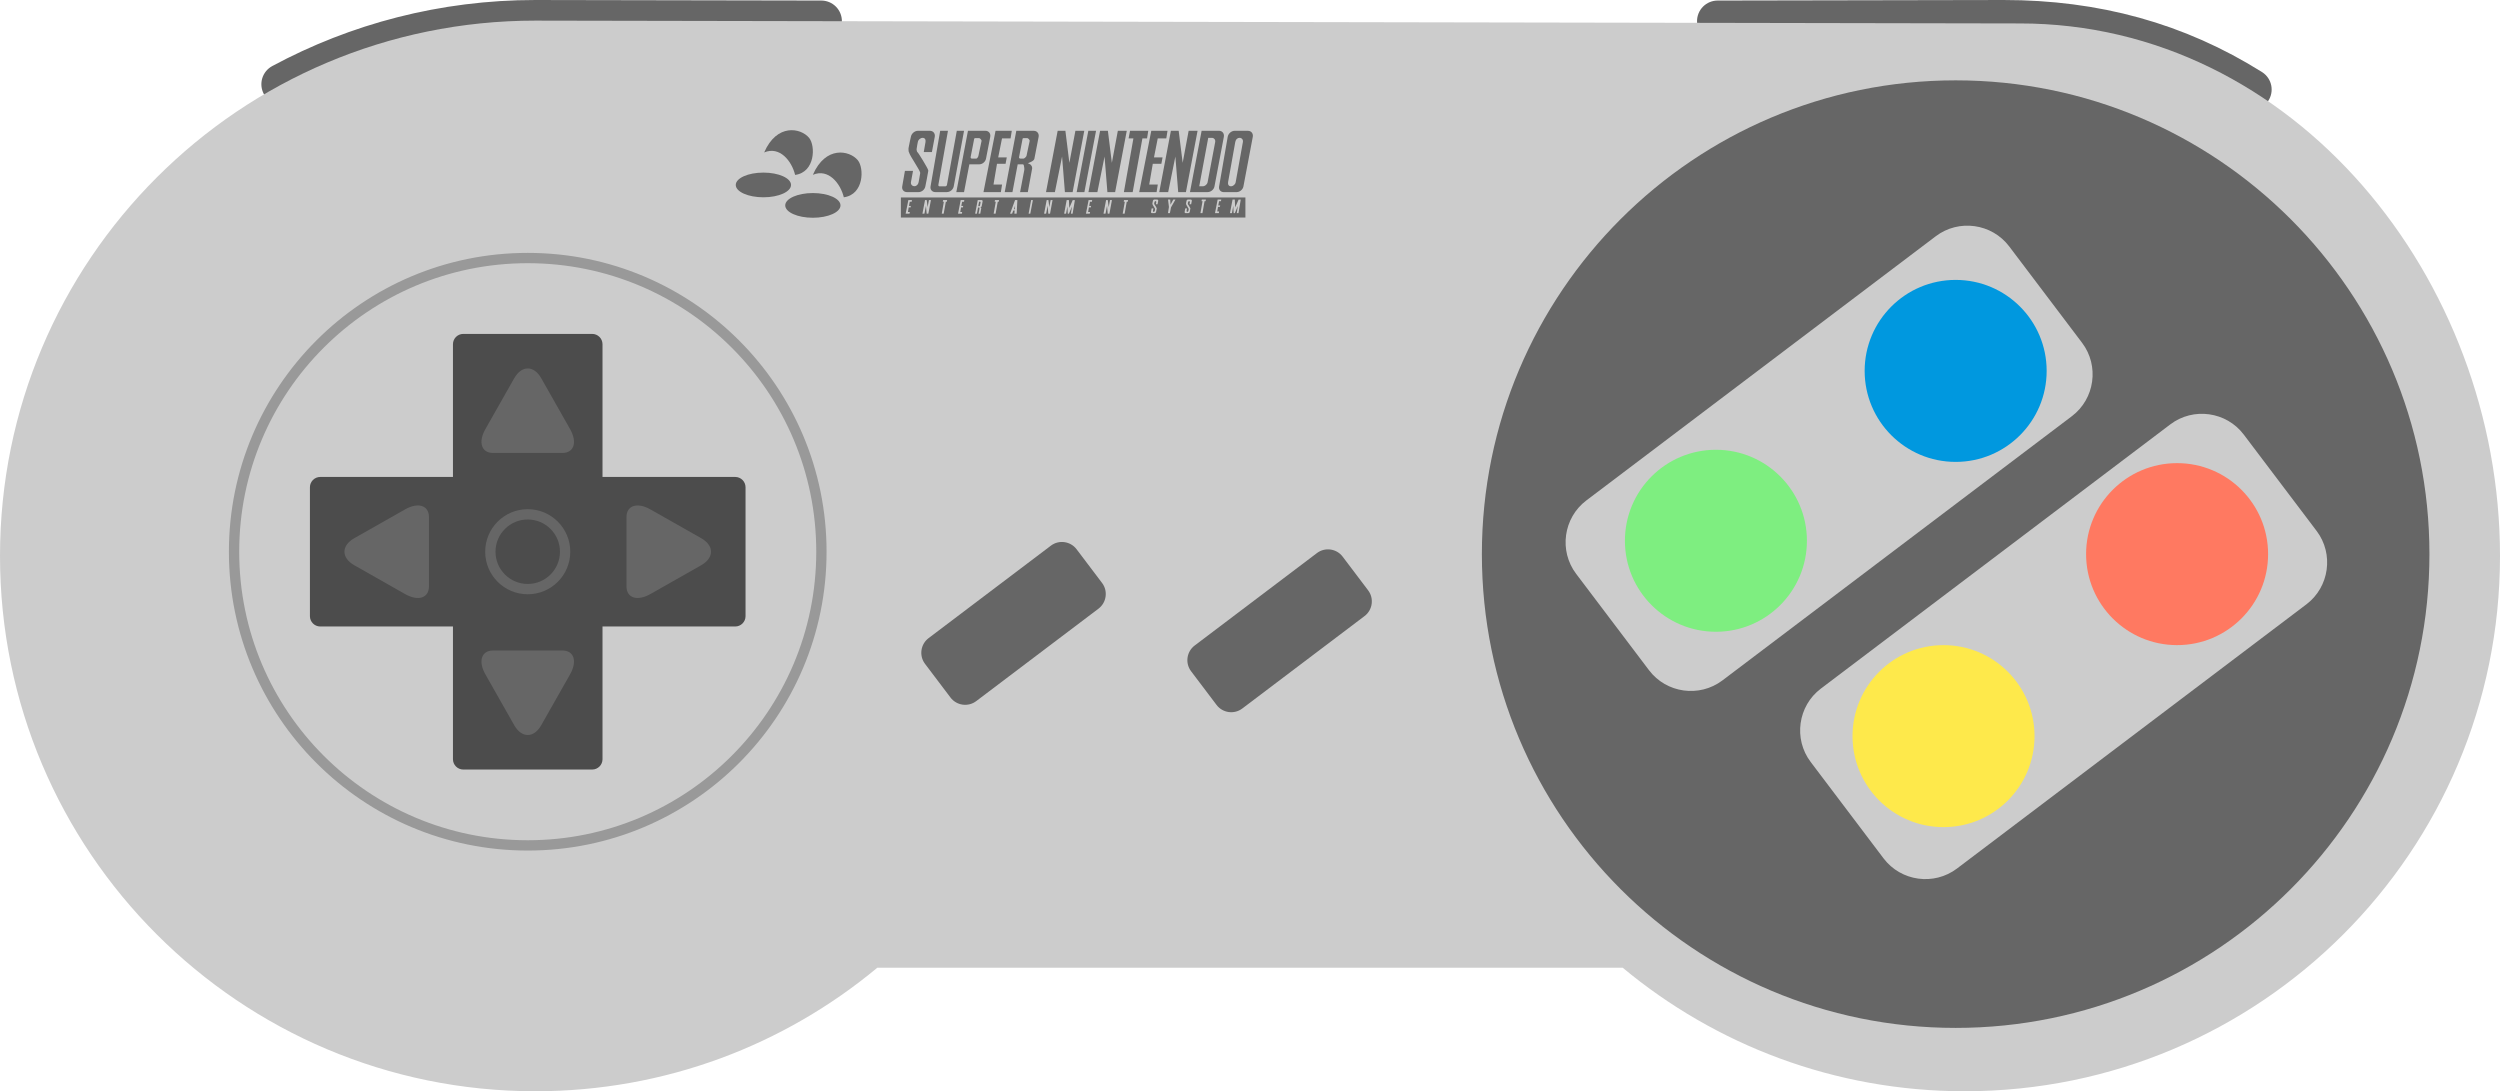 <?xml version="1.0" encoding="UTF-8" standalone="no"?>
<svg
   xmlns:dc="http://purl.org/dc/elements/1.1/"
   xmlns:cc="http://creativecommons.org/ns#"
   xmlns:rdf="http://www.w3.org/1999/02/22-rdf-syntax-ns#"
   xmlns:svg="http://www.w3.org/2000/svg"
   xmlns="http://www.w3.org/2000/svg"
   viewBox="0 0 385.35 168.206"
   height="168.206"
   width="385.35"
   xml:space="preserve"
   version="1.1"
   id="svg2"><defs
     id="defs6"><clipPath
       id="clipPath16"
       clipPathUnits="userSpaceOnUse"><path
         id="path18"
         d="m 0,134.565 308.28,0 L 308.28,0 0,0 0,134.565 Z" /></clipPath></defs><g
     transform="matrix(1.25,0,0,-1.25,0,168.206)"
     id="g10"><g
       id="g12"><g
         clip-path="url(#clipPath16)"
         id="g14"><g
           transform="translate(101.274,131.955)"
           id="g20"><path
             id="path22"
             style="fill:none;stroke:#666666;stroke-width:5.085;stroke-linecap:round;stroke-linejoin:miter;stroke-miterlimit:10;stroke-dasharray:none;stroke-opacity:1"
             d="m 0,0 -35.263,0.067 c -11.301,0 -21.939,-2.84 -31.239,-7.845" /></g><g
           transform="translate(211.806,131.955)"
           id="g24"><path
             id="path26"
             style="fill:none;stroke:#666666;stroke-width:5.085;stroke-linecap:round;stroke-linejoin:miter;stroke-miterlimit:10;stroke-dasharray:none;stroke-opacity:1"
             d="m 0,0 35.263,0.067 c 11.301,0 21.347,-2.745 30.51,-8.496" /></g><g
           transform="translate(249.078,131.674)"
           id="g28"><path
             id="path30"
             style="fill:#cccccc;fill-opacity:1;fill-rule:nonzero;stroke:none"
             d="m 0,0 -183.067,0.348 c -36.457,0 -66.011,-29.554 -66.011,-66.011 0,-36.457 29.554,-66.011 66.011,-66.011 16.037,0 30.736,5.723 42.173,15.234 l 91.911,0 c 11.438,-9.511 26.136,-15.234 42.174,-15.234 36.456,0 66.011,29.554 66.011,66.011 C 59.202,-31.505 33.799,0 0,0" /></g><g
           transform="translate(299.579,66.234)"
           id="g32"><path
             id="path34"
             style="fill:#666666;fill-opacity:1;fill-rule:nonzero;stroke:none"
             d="m 0,0 c 0,-32.266 -26.157,-58.423 -58.423,-58.423 -32.266,0 -58.423,26.157 -58.423,58.423 0,32.266 26.157,58.423 58.423,58.423 C -26.157,58.423 0,32.266 0,0" /></g><g
           transform="translate(255.488,83.245)"
           id="g36"><path
             id="path38"
             style="fill:#cccccc;fill-opacity:1;fill-rule:nonzero;stroke:none"
             d="m 0,0 -43.095,-32.584 c -2.834,-2.142 -6.906,-1.577 -9.049,1.257 l -8.987,11.887 c -2.143,2.834 -1.577,6.906 1.257,9.048 l 43.095,32.584 c 2.834,2.143 6.906,1.577 9.049,-1.257 L 1.257,9.049 C 3.4,6.215 2.834,2.143 0,0" /></g><g
           transform="translate(135.46,59.511)"
           id="g40"><path
             id="path42"
             style="fill:#666666;fill-opacity:1;fill-rule:nonzero;stroke:none"
             d="m 0,0 -15.083,-11.404 c -0.992,-0.75 -2.417,-0.552 -3.167,0.44 l -3.146,4.16 c -0.75,0.992 -0.552,2.417 0.44,3.167 L -5.873,7.767 c 0.992,0.75 2.417,0.552 3.167,-0.44 L 0.44,3.167 C 1.19,2.175 0.992,0.75 0,0" /></g><g
           transform="translate(168.269,58.599)"
           id="g44"><path
             id="path46"
             style="fill:#666666;fill-opacity:1;fill-rule:nonzero;stroke:none"
             d="m 0,0 -15.083,-11.404 c -0.992,-0.75 -2.417,-0.552 -3.167,0.44 l -3.146,4.16 c -0.75,0.992 -0.552,2.417 0.44,3.167 L -5.873,7.767 c 0.992,0.75 2.417,0.552 3.167,-0.44 L 0.44,3.167 C 1.19,2.175 0.992,0.75 0,0" /></g><g
           transform="translate(284.409,60.045)"
           id="g48"><path
             id="path50"
             style="fill:#cccccc;fill-opacity:1;fill-rule:nonzero;stroke:none"
             d="m 0,0 -43.095,-32.584 c -2.834,-2.142 -6.906,-1.577 -9.049,1.257 l -8.987,11.887 c -2.143,2.834 -1.577,6.906 1.257,9.048 l 43.095,32.584 c 2.834,2.143 6.906,1.577 9.049,-1.257 L 1.257,9.049 C 3.4,6.215 2.834,2.143 0,0" /></g><g
           transform="translate(90.663,75.751)"
           id="g52"><path
             id="path54"
             style="fill:#4c4c4c;fill-opacity:1;fill-rule:nonzero;stroke:none"
             d="m 0,0 -16.367,0 0,16.367 c 0,0.7 -0.572,1.272 -1.272,1.272 l -15.897,0 c -0.7,0 -1.272,-0.572 -1.272,-1.272 l 0,-16.367 -16.367,0 c -0.699,0 -1.271,-0.572 -1.271,-1.271 l 0,-15.898 c 0,-0.699 0.572,-1.271 1.271,-1.271 l 16.367,0 0,-16.368 c 0,-0.699 0.572,-1.271 1.272,-1.271 l 15.897,0 c 0.7,0 1.272,0.572 1.272,1.271 l 0,16.368 16.367,0 c 0.699,0 1.271,0.572 1.271,1.271 l 0,15.898 C 1.271,-0.572 0.699,0 0,0" /></g><g
           transform="translate(69.686,66.531)"
           id="g56"><path
             id="path58"
             style="fill:none;stroke:#666666;stroke-width:1.271;stroke-linecap:butt;stroke-linejoin:miter;stroke-miterlimit:10;stroke-dasharray:none;stroke-opacity:1"
             d="m 0,0 c 0,-2.546 -2.064,-4.61 -4.61,-4.61 -2.546,0 -4.61,2.064 -4.61,4.61 0,2.546 2.064,4.61 4.61,4.61 C -2.064,4.61 0,2.546 0,0 Z" /></g><g
           transform="translate(222.814,67.882)"
           id="g60"><path
             id="path62"
             style="fill:#7eee80;fill-opacity:1;fill-rule:nonzero;stroke:none"
             d="m 0,0 c 0,-6.197 -5.024,-11.221 -11.221,-11.221 -6.198,0 -11.222,5.024 -11.222,11.221 0,6.197 5.024,11.221 11.222,11.221 C -5.024,11.221 0,6.197 0,0" /></g><g
           transform="translate(252.377,88.828)"
           id="g64"><path
             id="path66"
             style="fill:#0098df;fill-opacity:1;fill-rule:nonzero;stroke:none"
             d="m 0,0 c 0,-6.197 -5.024,-11.221 -11.221,-11.221 -6.198,0 -11.222,5.024 -11.222,11.221 0,6.197 5.024,11.221 11.222,11.221 C -5.024,11.221 0,6.197 0,0" /></g><g
           transform="translate(279.683,66.234)"
           id="g68"><path
             id="path70"
             style="fill:#ff7961;fill-opacity:1;fill-rule:nonzero;stroke:none"
             d="m 0,0 c 0,-6.197 -5.024,-11.221 -11.221,-11.221 -6.198,0 -11.222,5.024 -11.222,11.221 0,6.197 5.024,11.221 11.222,11.221 C -5.024,11.221 0,6.197 0,0" /></g><g
           transform="translate(250.881,43.791)"
           id="g72"><path
             id="path74"
             style="fill:#fee94b;fill-opacity:1;fill-rule:nonzero;stroke:none"
             d="m 0,0 c 0,-6.197 -5.024,-11.221 -11.221,-11.221 -6.198,0 -11.222,5.024 -11.222,11.221 0,6.197 5.024,11.221 11.222,11.221 C -5.024,11.221 0,6.197 0,0" /></g><g
           transform="translate(43.688,68.199)"
           id="g76"><path
             id="path78"
             style="fill:#666666;fill-opacity:1;fill-rule:nonzero;stroke:none"
             d="M 0,0 C -1.618,-0.917 -1.618,-2.418 0,-3.336 L 6.267,-6.89 c 1.618,-0.917 2.941,-0.489 2.941,0.952 l 0,8.54 c 0,1.441 -1.323,1.869 -2.941,0.952 L 0,0 C -1.618,-0.917 -1.618,-2.418 0,-3.336 L 6.267,-6.89 c 1.618,-0.917 2.941,-0.489 2.941,0.952 l 0,8.54 c 0,1.441 -1.323,1.869 -2.941,0.952 L 0,0 Z" /></g><g
           transform="translate(86.463,68.199)"
           id="g80"><path
             id="path82"
             style="fill:#666666;fill-opacity:1;fill-rule:nonzero;stroke:none"
             d="M 0,0 C 1.618,-0.917 1.618,-2.418 0,-3.336 L -6.267,-6.89 c -1.618,-0.917 -2.941,-0.489 -2.941,0.952 l 0,8.54 c 0,1.441 1.323,1.869 2.941,0.952 L 0,0 C 1.618,-0.917 1.618,-2.418 0,-3.336 L -6.267,-6.89 c -1.618,-0.917 -2.941,-0.489 -2.941,0.952 l 0,8.54 c 0,1.441 1.323,1.869 2.941,0.952 L 0,0 Z" /></g><g
           transform="translate(66.744,87.918)"
           id="g84"><path
             id="path86"
             style="fill:#666666;fill-opacity:1;fill-rule:nonzero;stroke:none"
             d="M 0,0 C -0.917,1.618 -2.418,1.618 -3.336,0 L -6.89,-6.267 c -0.917,-1.618 -0.489,-2.941 0.952,-2.941 l 8.54,0 c 1.441,0 1.869,1.323 0.952,2.941 L 0,0 C -0.917,1.618 -2.418,1.618 -3.336,0 L -6.89,-6.267 c -0.917,-1.618 -0.489,-2.941 0.952,-2.941 l 8.54,0 c 1.441,0 1.869,1.323 0.952,2.941 L 0,0 Z" /></g><g
           transform="translate(66.744,45.143)"
           id="g88"><path
             id="path90"
             style="fill:#666666;fill-opacity:1;fill-rule:nonzero;stroke:none"
             d="M 0,0 C -0.917,-1.618 -2.418,-1.618 -3.336,0 L -6.89,6.267 c -0.917,1.618 -0.489,2.941 0.952,2.941 l 8.54,0 c 1.441,0 1.869,-1.323 0.952,-2.941 L 0,0 C -0.917,-1.618 -2.418,-1.618 -3.336,0 L -6.89,6.267 c -0.917,1.618 -0.489,2.941 0.952,2.941 l 8.54,0 c 1.441,0 1.869,-1.323 0.952,-2.941 L 0,0 Z" /></g><g
           transform="translate(101.29,66.531)"
           id="g92"><path
             id="path94"
             style="fill:none;stroke:#999999;stroke-width:1.271;stroke-linecap:butt;stroke-linejoin:miter;stroke-miterlimit:10;stroke-dasharray:none;stroke-opacity:1"
             d="m 0,0 c 0,-20 -16.213,-36.214 -36.214,-36.214 -20,0 -36.214,16.214 -36.214,36.214 0,20 16.214,36.214 36.214,36.214 C -16.213,36.214 0,20 0,0 Z" /></g><g
           transform="translate(97.543,111.759)"
           id="g96"><path
             id="path98"
             style="fill:#666666;fill-opacity:1;fill-rule:nonzero;stroke:none"
             d="m 0,0 c 0,-0.841 -1.525,-1.523 -3.407,-1.523 -1.882,0 -3.408,0.682 -3.408,1.523 0,0.841 1.526,1.523 3.408,1.523 C -1.525,1.523 0,0.841 0,0" /></g><g
           transform="translate(103.643,109.236)"
           id="g100"><path
             id="path102"
             style="fill:#666666;fill-opacity:1;fill-rule:nonzero;stroke:none"
             d="m 0,0 c 0,-0.841 -1.525,-1.523 -3.407,-1.523 -1.882,0 -3.408,0.682 -3.408,1.523 0,0.841 1.526,1.523 3.408,1.523 C -1.525,1.523 0,0.841 0,0" /></g><g
           transform="translate(104.053,110.236)"
           id="g104"><path
             id="path106"
             style="fill:#666666;fill-opacity:1;fill-rule:nonzero;stroke:none"
             d="M 0,0 C -0.41,1.706 -1.897,3.591 -3.817,2.772 -2.254,6.378 0.697,5.805 1.721,4.575 2.519,3.618 2.5,0.343 0,0" /></g><g
           transform="translate(98.048,112.994)"
           id="g108"><path
             id="path110"
             style="fill:#666666;fill-opacity:1;fill-rule:nonzero;stroke:none"
             d="M 0,0 C -0.41,1.706 -1.897,3.591 -3.817,2.772 -2.254,6.378 0.697,5.805 1.721,4.575 2.519,3.618 2.5,0.343 0,0" /></g><g
           transform="translate(125.171,109.19)"
           id="g112"><path
             id="path114"
             style="fill:#666666;fill-opacity:1;fill-rule:nonzero;stroke:none"
             d="m 0,0 -0.156,-0.424 0.119,0 L 0,0 Z m -4.406,0.506 c -0.012,0 -0.022,-0.007 -0.03,-0.015 l -0.097,-0.506 0,-0.003 c 0,-0.021 0.011,-0.034 0.03,-0.034 l 0.089,0 c 0.022,0 0.078,0.045 0.082,0.067 l 0.082,0.417 c 0.004,0.024 -0.037,0.074 -0.06,0.074 l -0.096,0 z m 17.841,0.201 0.499,0 -0.038,-0.208 -0.126,0 -0.261,-1.474 -0.238,0 0.261,1.474 -0.134,0 0.037,0.208 z m -2.211,0 0.209,0 0.111,-0.878 0.164,0.878 0.238,0 -0.312,-1.682 -0.209,0 L 11.343,0 11.15,-0.975 l -0.246,0 0.32,1.682 z m -2.158,0 0.439,0 -0.03,-0.208 -0.238,0 -0.097,-0.521 0.231,0 -0.03,-0.179 -0.238,0 -0.097,-0.566 0.238,0 -0.037,-0.208 -0.469,0 0.328,1.682 z m -2.702,0 0.275,0 0.045,-0.975 0.424,0.968 0.268,0 -0.283,-1.675 -0.208,0 0.134,0.886 -0.372,-0.886 -0.149,0 -0.045,0.908 -0.164,-0.908 -0.238,0 0.313,1.682 z m -2.464,0 0.209,0 0.111,-0.878 0.164,0.878 0.238,0 -0.312,-1.682 -0.216,0 L 4.019,0 3.826,-0.975 l -0.246,0 0.32,1.682 z m -1.92,0 0.216,0 -0.32,-1.682 -0.209,0 0.313,1.682 z m -1.98,0 0.283,0 -0.089,-1.682 -0.283,0 0.037,0.387 -0.171,0 -0.142,-0.387 -0.253,0 L 0,0.707 Z m -2.479,0 0.499,0 -0.03,-0.208 -0.126,0 -0.268,-1.474 -0.238,0 0.26,1.474 -0.134,0 0.037,0.208 z m -2.128,0 0.476,0 c 0.088,0 0.144,-0.078 0.127,-0.171 L -4.116,-0.06 c -0.012,-0.064 -0.126,-0.117 -0.186,-0.141 l 0.015,0 0.007,0 0.008,0 0,-0.007 0.007,0 0.007,0 0.008,0 0.007,0 0.008,-0.008 0.007,0 0.008,0 0.007,0 0,-0.007 0.008,0 0.007,0 0,-0.008 0.007,0 c 0.01,-0.018 0.015,-0.071 0.015,-0.082 0,-0.01 -0.119,-0.662 -0.119,-0.662 l -0.216,0 c 0,0 0.116,0.586 0.12,0.61 0.002,0.026 -0.003,0.058 -0.008,0.082 -0.001,0.018 -0.002,0.049 -0.022,0.067 l -0.149,0 -0.142,-0.759 -0.215,0 0.32,1.682 z m -2.099,0 0.446,0 -0.037,-0.208 -0.231,0 -0.104,-0.521 0.231,0 -0.03,-0.179 -0.231,0 -0.096,-0.566 0.23,0 -0.029,-0.208 -0.477,0 0.328,1.682 z m -2.166,0 0.491,0 -0.03,-0.208 -0.126,0 -0.268,-1.474 -0.238,0 0.26,1.474 -0.134,0 0.045,0.208 z m -2.233,0 0.208,0 0.112,-0.878 0.164,0.878 0.245,0 -0.32,-1.682 -0.208,0 -0.082,0.975 -0.194,-0.975 -0.245,0 0.32,1.682 z m -2.055,0 0.44,0 -0.03,-0.208 -0.238,0 -0.097,-0.521 0.231,0 -0.03,-0.179 -0.238,0 -0.09,-0.566 0.231,0 -0.037,-0.208 -0.477,0 0.335,1.682 z m 39.978,0.06 0.275,0 0.045,-0.968 0.424,0.96 0.268,0.008 -0.283,-1.675 -0.208,0 0.134,0.886 -0.372,-0.886 -0.149,0 -0.045,0.908 -0.164,-0.908 -0.245,0 0.32,1.675 z m -1.839,0 0.447,0 -0.037,-0.201 -0.231,0 -0.104,-0.529 0.238,0 -0.037,-0.171 -0.231,0 -0.097,-0.566 0.231,0 -0.03,-0.208 -0.476,0 0.327,1.675 z m -1.95,0 0.499,0 -0.037,-0.201 -0.127,0 -0.26,-1.474 -0.246,0 0.261,1.474 -0.127,0 0.037,0.201 z m -1.734,0 0.007,0 0.008,0 0.007,0 0.008,0 0.007,0 0.328,0 c 0.088,0 0.15,-0.071 0.134,-0.164 l -0.082,-0.417 -0.201,0 0.044,0.275 c 0.01,0.063 -0.026,0.112 -0.089,0.112 -0.062,0 -0.124,-0.049 -0.134,-0.112 l -0.037,-0.2 c -0.008,-0.012 0.01,-0.069 0.022,-0.075 0.026,-0.016 0.291,-0.451 0.291,-0.484 0.007,-0.016 0.007,-0.024 0.007,-0.029 -0.01,-0.055 -0.074,-0.425 -0.074,-0.425 -0.017,-0.085 -0.1,-0.156 -0.186,-0.156 l -0.321,0 c -0.086,0 -0.142,0.071 -0.126,0.156 l 0.074,0.425 0.216,0 -0.052,-0.306 c -0.01,-0.062 0.029,-0.119 0.089,-0.119 0.063,0 0.122,0.057 0.134,0.119 l 0.045,0.246 c -0.041,0.103 -0.303,0.477 -0.32,0.566 -0.012,0.01 -0.016,0.063 -0.015,0.104 0.002,0.044 0.06,0.32 0.06,0.32 l 0.007,0.007 0,0.008 0,0.007 0.008,0.015 0,0.008 0.007,0.007 0,0.007 0.007,0.008 0,0.007 0.008,0.008 0.007,0.007 0,0.008 0.008,0 0.007,0.007 0.008,0.008 0.007,0.007 0.008,0.007 0.007,0.008 0.007,0.007 0.008,0 0.007,0.008 0.008,0 0.007,0.007 0.008,0 0.015,0 0.007,0.008 z m -2.434,0 0.268,0 0.037,-0.633 0.343,0.633 0.268,0 -0.551,-0.968 -0.134,-0.707 -0.238,0 0.119,0.759 -0.112,0.916 z m -1.712,0 0.008,0 0.007,0 0.007,0 0.008,0 0.007,0 0.328,0 c 0.088,0 0.151,-0.071 0.134,-0.164 l -0.082,-0.417 -0.201,0 0.045,0.275 c 0.01,0.063 -0.027,0.112 -0.09,0.112 -0.062,0 -0.123,-0.049 -0.134,-0.112 l -0.037,-0.2 c -0.006,-0.012 0.012,-0.069 0.022,-0.075 0.028,-0.016 0.291,-0.451 0.291,-0.484 0.006,-0.016 0.009,-0.024 0.007,-0.029 -0.008,-0.055 -0.082,-0.425 -0.082,-0.425 -0.016,-0.085 -0.098,-0.156 -0.186,-0.156 l -0.312,0 c -0.087,0 -0.143,0.071 -0.127,0.156 l 0.075,0.425 0.215,0 L 17,-0.633 c -0.01,-0.062 0.027,-0.119 0.09,-0.119 0.059,0 0.124,0.057 0.134,0.119 l 0.044,0.246 c -0.04,0.103 -0.303,0.477 -0.32,0.566 -0.011,0.01 -0.016,0.063 -0.015,0.104 0.003,0.044 0.06,0.32 0.06,0.32 l 0.007,0 0,0.007 0,0.008 0,0.007 0.008,0.015 0,0.008 0.007,0.007 0,0.007 0.008,0.008 0,0.007 0.007,0.008 0.007,0.007 0,0.008 0.008,0 0.007,0.007 0.008,0.008 0.007,0.007 0,0.007 0.008,0 0.007,0.008 0.008,0.007 0.007,0 0.007,0.008 0.008,0 0.007,0.007 0.008,0 0.015,0 0.007,0.008 z m -31.232,-2.218 42.486,0 0,2.479 -42.486,0 0,-2.479 z m 15.125,9.795 0.007,0 0.008,0 0.007,0 0.008,0 0.432,0 c 0.101,0 0.317,-0.232 0.297,-0.335 L 1.407,6.148 C 1.389,6.051 1.147,5.821 1.049,5.821 l -0.409,0 c -0.084,0 -0.143,0.055 -0.149,0.134 0,0.012 -0.001,0.03 0,0.044 l 0.439,2.285 0.008,0.008 0.007,0.007 0.015,0.008 0.008,0 0.007,0.007 0.007,0.008 0.008,0 0.007,0.007 0.008,0 0.015,0.007 0.007,0 0.008,0 0.007,0 0,0.008 z m -5.932,0 0.461,0 c 0.102,0 0.316,-0.232 0.298,-0.335 L -4.525,6.141 C -4.544,6.044 -4.674,5.821 -4.771,5.821 l -0.558,0 -0.008,0 -0.007,0 -0.008,0.007 -0.007,0 -0.008,0 -0.007,0 -0.007,0 0,0.007 -0.008,0 -0.007,0 -0.008,0.008 -0.007,0 -0.008,0.007 -0.007,0.008 -0.008,0 0,0.007 -0.007,0.008 -0.007,0.007 0,0.008 -0.008,0.007 -0.007,0.007 0,0.008 0,0.007 -0.008,0.008 0,0.007 0,0.008 -0.007,0.007 0,0.008 c 0,0.012 -0.002,0.03 0,0.044 l 0.446,2.285 c 0.041,0.034 0.091,0.06 0.142,0.06 m 32.541,0.03 0.03,0 c 0.281,0 0.465,-0.226 0.417,-0.507 L 27.205,2.918 c -0.048,-0.28 -0.307,-0.514 -0.588,-0.514 -0.281,0 -0.398,0.233 -0.35,0.514 l 0.886,4.949 0.007,0.023 0.008,0.022 0.007,0.03 0.008,0.022 0.007,0.03 0.007,0.022 0.008,0.023 0.015,0.022 0.007,0.022 0.015,0.023 0.008,0.022 0.014,0.022 0.015,0.015 0.015,0.023 0.015,0.022 0.022,0.015 0.015,0.015 0.015,0.015 0.022,0.014 0.023,0.015 0.015,0.015 0.022,0.015 0.022,0.008 0.023,0.014 0.015,0.008 0.029,0.007 0.023,0.008 0.022,0 0.022,0.007 0.03,0 0.022,0.008 z m -3.833,0 0.439,0 c 0.281,0 0.473,-0.226 0.425,-0.507 L 23.744,2.918 C 23.695,2.637 23.422,2.404 23.141,2.404 l -0.432,0 1.109,5.97 z m 3.275,0.87 c -0.408,0 -0.798,-0.335 -0.871,-0.751 L 25.158,2.382 c -0.069,-0.39 0.189,-0.7 0.581,-0.7 l 1.57,0 c 0.394,0 0.776,0.31 0.849,0.7 l 1.153,6.111 c 0.079,0.416 -0.188,0.751 -0.595,0.751 l -1.623,0 z m -4.086,0 -1.437,-7.562 2.174,0 c 0.394,0 0.775,0.31 0.848,0.7 l 1.154,6.111 c 0.078,0.417 -0.187,0.751 -0.595,0.751 l -2.144,0 z m -3.789,0 -1.436,-7.562 1.101,0 0.886,4.384 0.35,-4.384 0.953,0 1.436,7.562 -1.101,0 -0.737,-3.952 -0.492,3.952 -0.96,0 z m -2.419,0 -1.488,-7.562 2.143,0 0.149,0.938 -1.057,0 0.439,2.553 1.057,0 0.149,0.789 -1.057,0 0.462,2.345 1.057,0 0.148,0.937 -2.002,0 z m -2.62,0 -0.178,-0.937 0.595,0 -1.176,-6.625 1.087,0 1.198,6.625 0.573,0 0.149,0.937 -2.248,0 z m -3.692,0 -1.436,-7.562 1.102,0 0.885,4.384 0.35,-4.384 0.953,0 1.436,7.562 -1.101,0 -0.737,-3.952 -0.491,3.952 -0.961,0 z m -1.451,0 -1.437,-7.562 0.953,0 1.437,7.562 -0.953,0 z m -3.781,0 -1.437,-7.562 1.095,0 0.885,4.384 0.35,-4.384 0.953,0 1.436,7.562 -1.094,0 -0.744,-3.952 -0.491,3.952 -0.953,0 z m -5.099,0 -1.429,-7.562 0.953,0 0.647,3.424 0.678,0 C 1.094,5.023 1.104,4.87 1.116,4.793 1.134,4.682 1.153,4.54 1.139,4.429 1.127,4.318 0.618,1.682 0.618,1.682 l 0.953,0 c 0,0 0.535,2.872 0.535,2.918 C 2.108,4.647 2.107,4.794 2.054,4.875 2.02,4.928 1.96,5.047 1.891,5.091 1.758,5.176 1.608,5.233 1.608,5.233 l -0.067,0 C 1.813,5.34 2.327,5.517 2.382,5.806 L 2.903,8.493 C 2.982,8.91 2.716,9.244 2.307,9.244 l -2.151,0 z m -2.56,0 -1.489,-7.562 2.144,0 0.149,0.938 -1.057,0 0.431,2.553 1.057,0 0.149,0.789 -1.057,0 0.469,2.345 1.057,0 0.149,0.937 -2.002,0 z m -3.402,0 -1.436,-7.562 0.952,0 0.655,3.424 1.214,0 c 0.394,0 0.769,0.312 0.841,0.7 l 0.521,2.687 c 0.078,0.417 -0.187,0.751 -0.596,0.751 l -1.198,0 -0.953,0 z m -3.424,0 -1.19,-6.862 c -0.069,-0.39 0.195,-0.7 0.588,-0.7 l 1.421,0 c 0.394,0 0.776,0.31 0.849,0.7 l 1.272,6.862 -0.893,0 -1.213,-6.669 C -8.414,2.479 -8.508,2.397 -8.604,2.397 l -0.707,0 c -0.099,0 -0.165,0.081 -0.149,0.178 l 1.183,6.669 -0.953,0 z m -2.739,0 c -0.408,0 -0.805,-0.335 -0.878,-0.751 l 0,-0.008 0,-0.007 0,-0.008 -0.007,-0.007 0,-0.015 0,-0.007 -0.008,-0.015 0,-0.015 -0.007,-0.015 0,-0.022 -0.008,-0.015 0,-0.023 -0.007,-0.022 -0.008,-0.022 -0.007,-0.045 -0.015,-0.052 -0.007,-0.052 -0.015,-0.052 -0.008,-0.06 -0.015,-0.059 -0.014,-0.067 -0.015,-0.06 -0.023,-0.126 -0.015,-0.067 -0.014,-0.06 -0.008,-0.059 -0.015,-0.06 -0.015,-0.06 -0.007,-0.059 -0.008,-0.052 -0.014,-0.045 -0.008,-0.052 0,-0.022 -0.007,-0.015 0,-0.023 0,-0.014 -0.008,-0.023 0,-0.015 0,-0.015 -0.007,-0.014 0,-0.008 0,-0.007 c -0.008,-0.182 0.017,-0.431 0.074,-0.477 0.072,-0.4 1.408,-2.255 1.37,-2.538 -0.036,-0.283 -0.194,-1.116 -0.194,-1.116 -0.048,-0.281 -0.24,-0.506 -0.521,-0.506 -0.281,0 -0.472,0.224 -0.424,0.506 l 0.253,1.384 -0.997,0 -0.335,-1.92 c -0.069,-0.39 0.195,-0.7 0.588,-0.7 l 1.421,0 c 0.394,0 0.769,0.31 0.841,0.7 0,0 0.367,1.794 0.365,1.92 -10e-4,0.128 -0.037,0.142 -0.037,0.142 0,0.145 -1.189,2.108 -1.31,2.18 -0.052,0.031 -0.095,0.225 -0.097,0.343 -0.002,0.117 0.156,0.9 0.156,0.9 0.049,0.281 0.315,0.507 0.596,0.507 0.281,0 0.398,-0.226 0.35,-0.507 l -0.216,-1.243 1.005,0 0.35,1.869 c 0.079,0.416 -0.188,0.751 -0.596,0.751 l -1.474,0 z" /></g></g></g></g></svg>